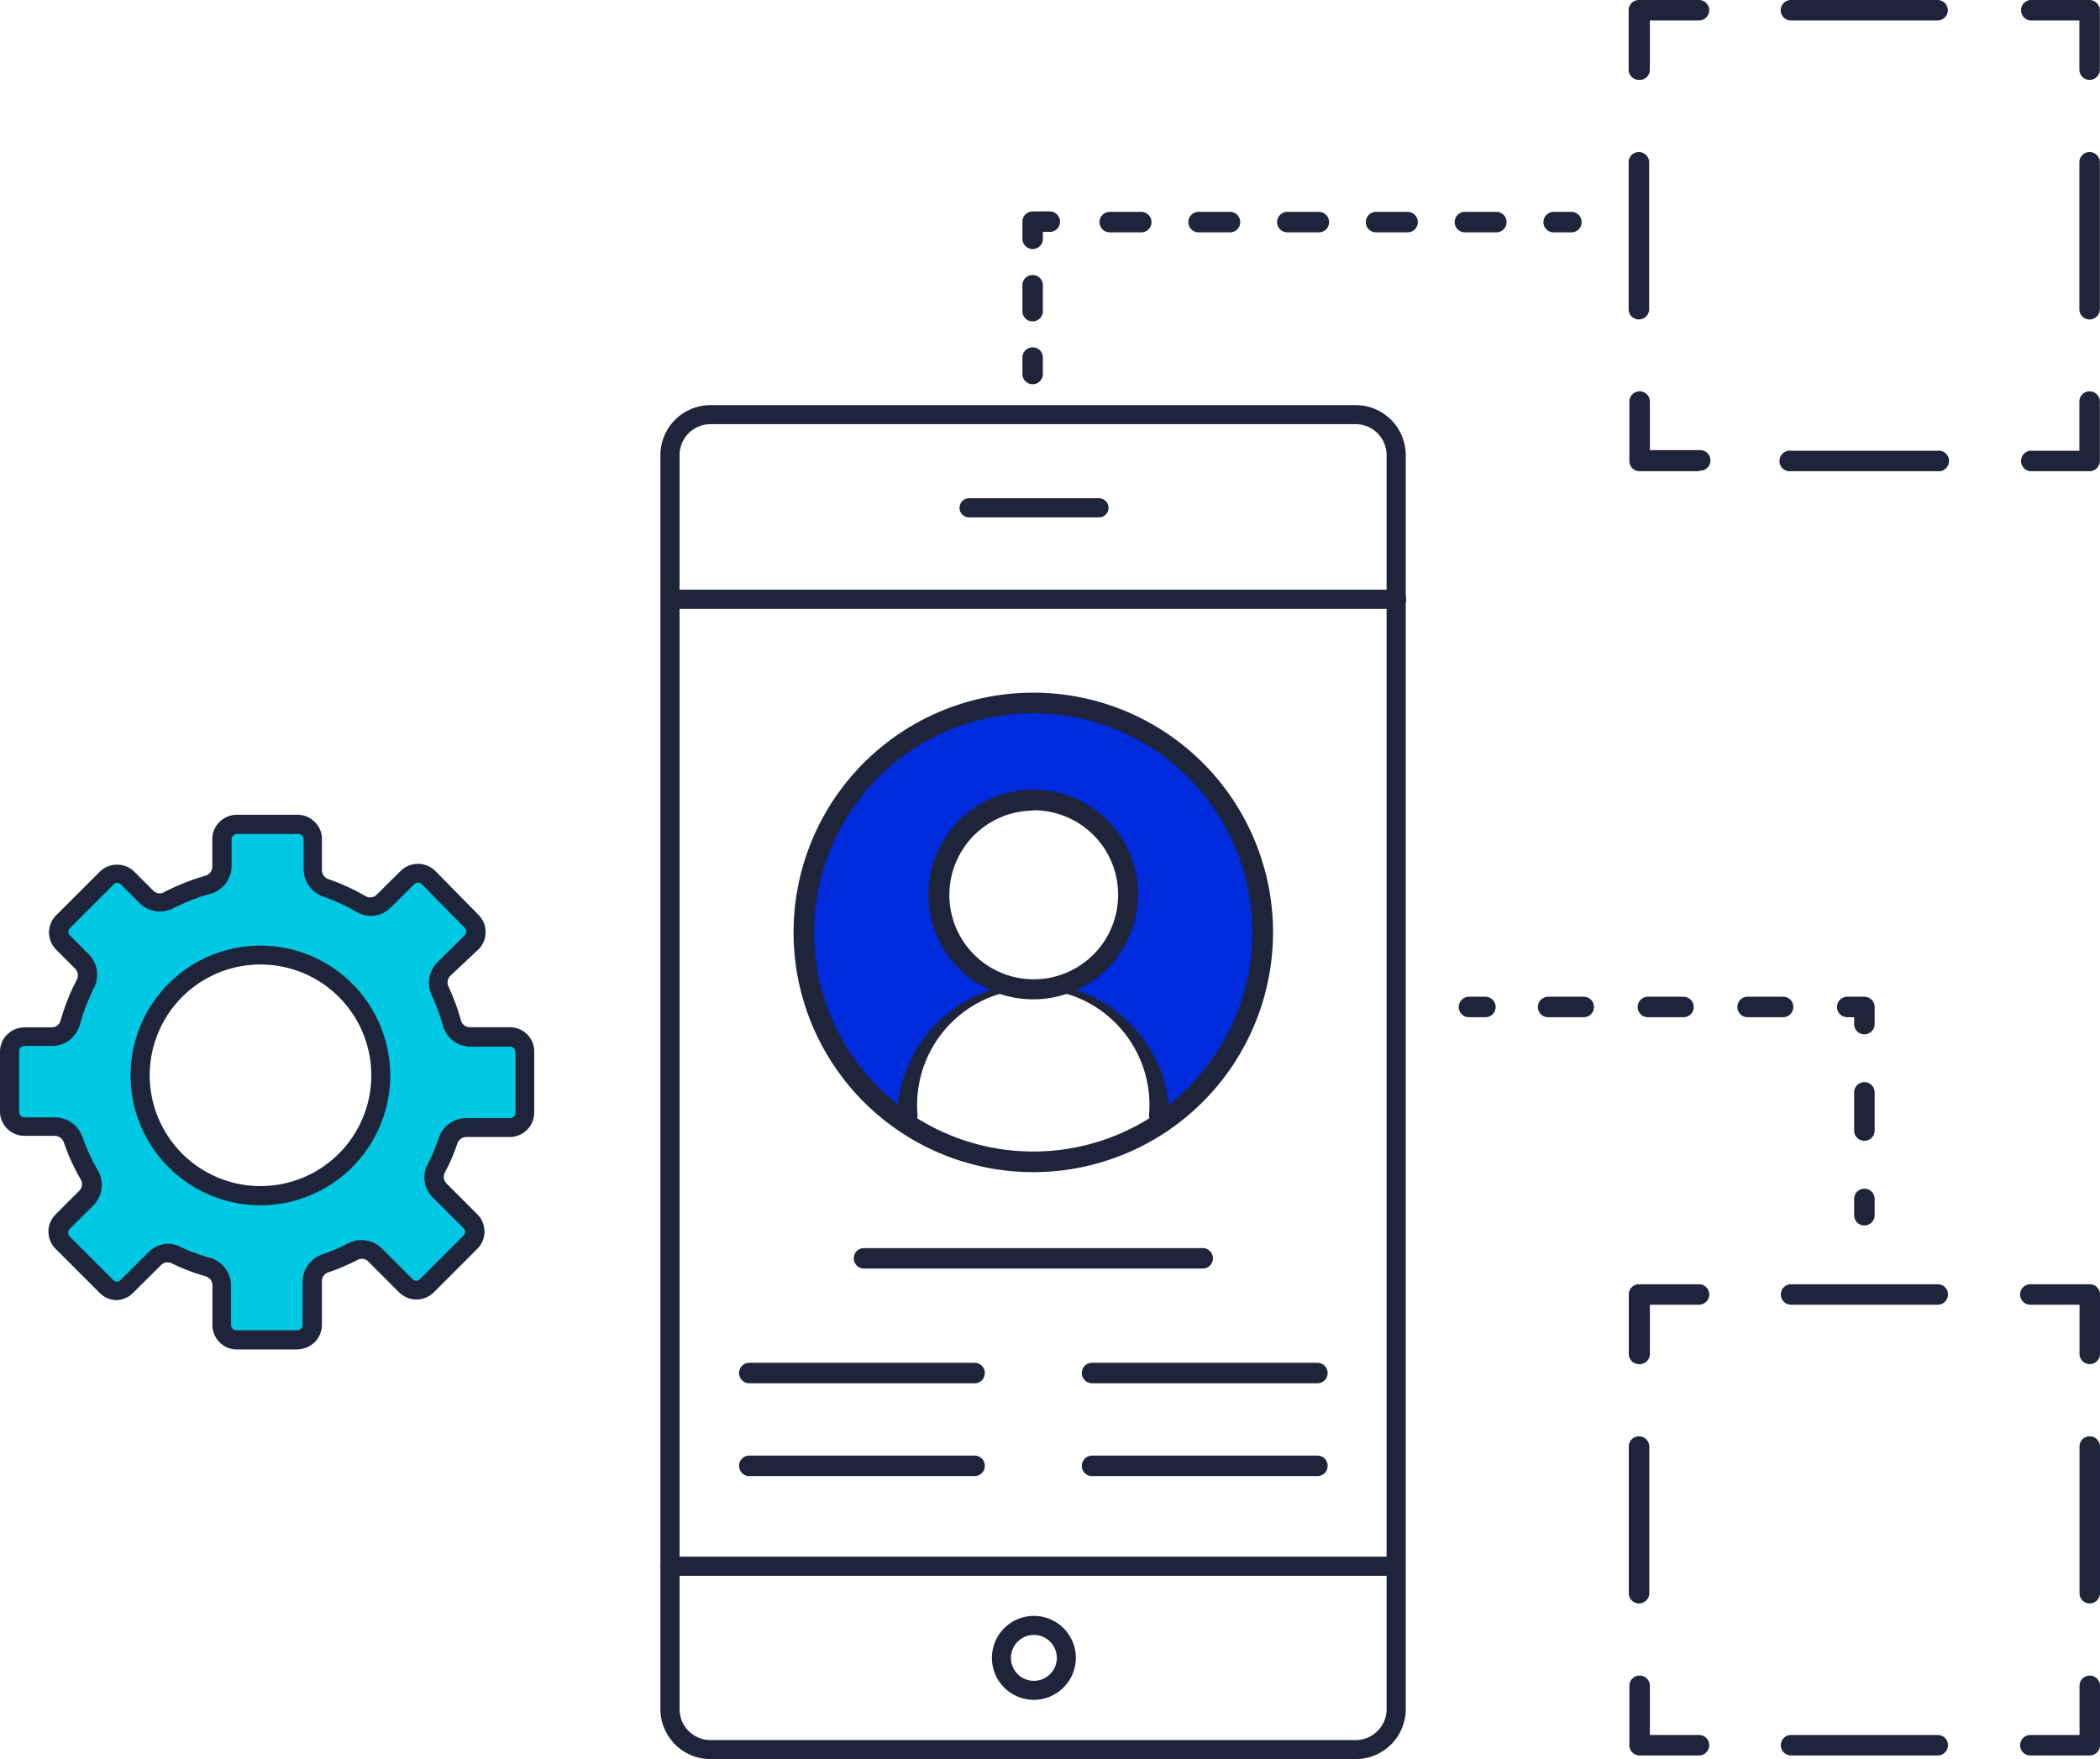 <svg xmlns="http://www.w3.org/2000/svg" viewBox="0 0 144.62 121.14"><defs><style>.cls-1{fill:#002bdc;}.cls-2{fill:#00c8e3;}.cls-3{fill:#1e243a;}</style></defs><title>Mobile_Applications</title><g id="Warstwa_2" data-name="Warstwa 2"><g id="NETWORK"><path class="cls-1" d="M71.16,48.41A15.8,15.8,0,0,0,70.84,80a14.77,14.77,0,0,1-8.36-3.19,8.69,8.69,0,0,1,8.68-8.69h0a6.52,6.52,0,1,1,6.51-6.52,6.53,6.53,0,0,1-6.51,6.52h0a8.69,8.69,0,0,1,8.68,8.69A14.83,14.83,0,0,1,71.42,80a15.8,15.8,0,0,0-.26-31.6Z"/><path class="cls-2" d="M35.14,71.4H32.39a1.3,1.3,0,0,1-1.25-1,13.66,13.66,0,0,0-.82-2.21,1.31,1.31,0,0,1,.25-1.49l1.87-1.87a1,1,0,0,0,0-1.44l-3-3a1,1,0,0,0-1.44,0l-1.62,1.62a1.28,1.28,0,0,1-1.56.19,14.13,14.13,0,0,0-2.44-1.12,1.3,1.3,0,0,1-.89-1.23V57.79a1,1,0,0,0-1-1H16.32a1,1,0,0,0-1,1v1.87a1.32,1.32,0,0,1-1,1.26A13.68,13.68,0,0,0,11.63,62a1.32,1.32,0,0,1-1.53-.23l-1.3-1.3a1,1,0,0,0-1.44,0l-3,3a1,1,0,0,0,0,1.44l1.31,1.31a1.28,1.28,0,0,1,.24,1.5A15.36,15.36,0,0,0,4.8,70.48a1.3,1.3,0,0,1-1.25.94H1.68a1,1,0,0,0-1,1v4.2a1,1,0,0,0,1,1H3.82a1.3,1.3,0,0,1,1.23.89A13.79,13.79,0,0,0,6.17,81,1.28,1.28,0,0,1,6,82.53L4.33,84.17a1,1,0,0,0,0,1.45l3,3a1,1,0,0,0,1.45,0l1.89-1.9a1.29,1.29,0,0,1,1.48-.24,14,14,0,0,0,2.21.82,1.31,1.31,0,0,1,1,1.25v2.74a1,1,0,0,0,1,1h4.2a1,1,0,0,0,1-1v-3A1.31,1.31,0,0,1,22.42,87a11.66,11.66,0,0,0,1.9-.81,1.32,1.32,0,0,1,1.53.23L28,88.58a1,1,0,0,0,1.44,0l3-3a1,1,0,0,0,0-1.44L30.31,82a1.3,1.3,0,0,1-.22-1.53,12.45,12.45,0,0,0,.82-1.92,1.3,1.3,0,0,1,1.23-.89h3a1,1,0,0,0,1-1v-4.2A1,1,0,0,0,35.14,71.4ZM23.8,79.9a8.28,8.28,0,1,1,0-11.71A8.28,8.28,0,0,1,23.8,79.9Z"/><path class="cls-3" d="M93.37,121.14H48.92a3.45,3.45,0,0,1-3.44-3.44V31.34a3.45,3.45,0,0,1,3.44-3.44H93.37a3.45,3.45,0,0,1,3.44,3.44V117.7A3.45,3.45,0,0,1,93.37,121.14ZM48.92,29.21a2.13,2.13,0,0,0-2.12,2.13V117.7a2.13,2.13,0,0,0,2.12,2.13H93.37a2.13,2.13,0,0,0,2.12-2.13V31.34a2.13,2.13,0,0,0-2.12-2.13Z"/><path class="cls-3" d="M96.18,41.93h-50a.66.66,0,0,1,0-1.32h50a.66.66,0,0,1,0,1.32Z"/><path class="cls-3" d="M95.62,108.52H46.15a.66.66,0,1,1,0-1.32H95.62a.66.66,0,0,1,0,1.32Z"/><path class="cls-3" d="M75.68,35.63H66.74a.66.66,0,0,1,0-1.32h8.94a.66.66,0,1,1,0,1.32Z"/><path class="cls-3" d="M71.2,117.06a2.89,2.89,0,1,1,2.89-2.89A2.9,2.9,0,0,1,71.2,117.06Zm0-4.47a1.58,1.58,0,1,0,1.58,1.58A1.58,1.58,0,0,0,71.2,112.59Z"/><path class="cls-3" d="M71.16,80.72A16.51,16.51,0,1,1,87.67,64.21,16.52,16.52,0,0,1,71.16,80.72Zm0-31.6A15.09,15.09,0,1,0,86.25,64.21,15.11,15.11,0,0,0,71.16,49.12Z"/><path class="cls-3" d="M71.16,68.82a7.22,7.22,0,1,1,7.22-7.22A7.23,7.23,0,0,1,71.16,68.82Zm0-13A5.81,5.81,0,1,0,77,61.6,5.81,5.81,0,0,0,71.16,55.8Z"/><path class="cls-3" d="M79.84,77.5a.71.71,0,0,1-.71-.71,8,8,0,1,0-15.94,0,.71.71,0,0,1-.71.71.7.7,0,0,1-.7-.71,9.39,9.39,0,0,1,18.77,0A.71.71,0,0,1,79.84,77.5Z"/><path class="cls-3" d="M82.83,87.36H59.5a.7.7,0,0,1-.7-.71.7.7,0,0,1,.7-.7H82.83a.7.7,0,0,1,.7.7A.7.7,0,0,1,82.83,87.36Z"/><path class="cls-3" d="M67.12,95.26H51.6a.7.7,0,0,1-.7-.71.7.7,0,0,1,.7-.7H67.12a.7.7,0,0,1,.7.7A.7.7,0,0,1,67.12,95.26Z"/><path class="cls-3" d="M90.73,95.26H75.21a.71.71,0,0,1-.71-.71.7.7,0,0,1,.71-.7H90.73a.7.7,0,0,1,.7.7A.7.7,0,0,1,90.73,95.26Z"/><path class="cls-3" d="M67.12,101.65H51.6a.7.7,0,0,1-.7-.7.7.7,0,0,1,.7-.71H67.12a.7.7,0,0,1,.7.71A.7.7,0,0,1,67.12,101.65Z"/><path class="cls-3" d="M90.73,101.65H75.21a.7.7,0,0,1-.71-.7.71.71,0,0,1,.71-.71H90.73a.7.7,0,0,1,.7.71A.7.7,0,0,1,90.73,101.65Z"/><path class="cls-3" d="M117,32.45h-4.09a.7.7,0,0,1-.7-.7v-4.1a.7.7,0,0,1,.7-.7.7.7,0,0,1,.71.7V31H117a.71.71,0,1,1,0,1.41Z"/><path class="cls-3" d="M133.43,32.45H123.34a.71.71,0,1,1,0-1.41h10.09a.71.71,0,1,1,0,1.41Z"/><path class="cls-3" d="M143.9,32.45h-4.09a.71.71,0,0,1,0-1.41h3.39V27.65a.7.7,0,0,1,.7-.7.7.7,0,0,1,.71.7v4.1A.71.71,0,0,1,143.9,32.45Z"/><path class="cls-3" d="M143.9,22a.7.7,0,0,1-.7-.71V11.18a.7.7,0,0,1,.7-.71.71.71,0,0,1,.71.71V21.27A.71.71,0,0,1,143.9,22Z"/><path class="cls-3" d="M143.9,5.5a.7.7,0,0,1-.7-.7V1.41h-3.39a.71.71,0,0,1,0-1.41h4.09a.71.71,0,0,1,.71.71V4.8A.7.7,0,0,1,143.9,5.5Z"/><path class="cls-3" d="M133.43,1.41H123.34a.71.71,0,0,1-.71-.7.71.71,0,0,1,.71-.71h10.09a.71.71,0,0,1,.71.71A.71.71,0,0,1,133.43,1.41Z"/><path class="cls-3" d="M112.86,5.5a.7.7,0,0,1-.7-.7V.71a.7.7,0,0,1,.7-.71H117a.71.71,0,0,1,.71.71.71.71,0,0,1-.71.7h-3.38V4.8A.7.7,0,0,1,112.86,5.5Z"/><path class="cls-3" d="M112.86,22a.7.7,0,0,1-.7-.71V11.18a.7.7,0,0,1,.7-.71.71.71,0,0,1,.71.71V21.27A.71.71,0,0,1,112.86,22Z"/><path class="cls-3" d="M117,120.89h-4.09a.7.7,0,0,1-.7-.71v-4.09a.7.7,0,0,1,.7-.7.7.7,0,0,1,.71.7v3.39H117a.7.7,0,0,1,.71.7A.71.71,0,0,1,117,120.89Z"/><path class="cls-3" d="M133.44,120.89H123.35a.71.71,0,0,1-.71-.71.7.7,0,0,1,.71-.7h10.09a.7.7,0,0,1,.71.7A.71.71,0,0,1,133.44,120.89Z"/><path class="cls-3" d="M143.91,120.89h-4.09a.7.7,0,0,1-.7-.71.7.7,0,0,1,.7-.7h3.39v-3.39a.7.7,0,0,1,.7-.7.7.7,0,0,1,.71.7v4.09A.71.71,0,0,1,143.91,120.89Z"/><path class="cls-3" d="M143.91,110.42a.7.7,0,0,1-.7-.71V99.62a.7.7,0,0,1,.7-.71.71.71,0,0,1,.71.71v10.09A.71.71,0,0,1,143.91,110.42Z"/><path class="cls-3" d="M143.91,93.94a.7.7,0,0,1-.7-.7V89.85h-3.39a.7.7,0,0,1-.7-.71.7.7,0,0,1,.7-.7h4.09a.7.7,0,0,1,.71.7v4.1A.7.7,0,0,1,143.91,93.94Z"/><path class="cls-3" d="M133.44,89.85H123.35a.71.71,0,0,1-.71-.71.7.7,0,0,1,.71-.7h10.09a.7.7,0,0,1,.71.7A.71.71,0,0,1,133.44,89.85Z"/><path class="cls-3" d="M112.87,93.94a.7.7,0,0,1-.7-.7v-4.1a.7.7,0,0,1,.7-.7H117a.7.7,0,0,1,.71.7.71.71,0,0,1-.71.71h-3.38v3.39A.7.7,0,0,1,112.87,93.94Z"/><path class="cls-3" d="M112.87,110.42a.7.7,0,0,1-.7-.71V99.62a.7.7,0,0,1,.7-.71.71.71,0,0,1,.71.71v10.09A.71.71,0,0,1,112.87,110.42Z"/><path class="cls-3" d="M108.22,16H107a.7.7,0,0,1-.71-.7.71.71,0,0,1,.71-.71h1.22a.7.7,0,0,1,.7.71A.7.7,0,0,1,108.22,16Z"/><path class="cls-3" d="M103.05,16h-2.17a.7.7,0,0,1-.7-.7.7.7,0,0,1,.7-.71h2.17a.7.7,0,0,1,.7.71A.7.7,0,0,1,103.05,16Zm-6.12,0H94.77a.7.7,0,0,1-.71-.7.71.71,0,0,1,.71-.71h2.16a.71.71,0,0,1,.71.71A.7.7,0,0,1,96.93,16Zm-6.11,0H88.66a.7.7,0,0,1-.71-.7.71.71,0,0,1,.71-.71h2.16a.71.71,0,0,1,.71.71A.7.7,0,0,1,90.82,16Zm-6.11,0H82.54a.7.7,0,0,1-.7-.7.7.7,0,0,1,.7-.71h2.17a.7.7,0,0,1,.7.71A.7.7,0,0,1,84.71,16Zm-6.12,0H76.43a.7.7,0,0,1-.71-.7.71.71,0,0,1,.71-.71h2.16a.71.71,0,0,1,.71.71A.7.7,0,0,1,78.59,16Z"/><path class="cls-3" d="M71.12,17.15a.71.71,0,0,1-.71-.71V15.27a.71.71,0,0,1,.71-.71h1.17a.71.71,0,0,1,.71.71.7.7,0,0,1-.71.7h-.47v.47A.7.7,0,0,1,71.12,17.15Z"/><path class="cls-3" d="M71.12,22.13a.7.7,0,0,1-.71-.7V19.64a.7.7,0,0,1,.71-.7.7.7,0,0,1,.7.7v1.79A.7.7,0,0,1,71.12,22.13Z"/><path class="cls-3" d="M71.12,26.46a.71.71,0,0,1-.71-.71V24.63a.71.71,0,0,1,.71-.71.7.7,0,0,1,.7.71v1.12A.7.7,0,0,1,71.12,26.46Z"/><path class="cls-3" d="M128.39,84.39a.7.7,0,0,1-.7-.7V82.56a.7.7,0,0,1,.7-.7.7.7,0,0,1,.71.7v1.13A.7.7,0,0,1,128.39,84.39Z"/><path class="cls-3" d="M128.39,78.56a.7.7,0,0,1-.7-.7V75.22a.7.7,0,0,1,.7-.7.71.71,0,0,1,.71.7v2.64A.7.7,0,0,1,128.39,78.56Z"/><path class="cls-3" d="M128.39,71.23a.7.7,0,0,1-.7-.71v-.47h-.47a.7.7,0,0,1-.71-.7.71.71,0,0,1,.71-.71h1.17a.71.71,0,0,1,.71.71v1.17A.71.71,0,0,1,128.39,71.23Z"/><path class="cls-3" d="M122.8,70.05h-2.45a.7.7,0,0,1-.7-.7.7.7,0,0,1,.7-.71h2.45a.7.7,0,0,1,.7.71A.7.7,0,0,1,122.8,70.05Zm-6.87,0h-2.44a.7.7,0,0,1-.71-.7.71.71,0,0,1,.71-.71h2.44a.71.71,0,0,1,.71.71A.7.7,0,0,1,115.93,70.05Zm-6.86,0h-2.45a.7.7,0,0,1-.71-.7.71.71,0,0,1,.71-.71h2.45a.7.7,0,0,1,.7.71A.7.7,0,0,1,109.07,70.05Z"/><path class="cls-3" d="M102.29,70.05h-1.12a.7.7,0,0,1-.71-.7.71.71,0,0,1,.71-.71h1.12a.71.71,0,0,1,.71.71A.7.7,0,0,1,102.29,70.05Z"/><path class="cls-3" d="M17.94,83a8.94,8.94,0,0,1-6.33-15.26h0A8.94,8.94,0,1,1,17.94,83ZM12.55,68.65a7.63,7.63,0,1,0,5.39-2.23,7.62,7.62,0,0,0-5.39,2.23Z"/><path class="cls-3" d="M20.51,92.93h-4.2a1.68,1.68,0,0,1-1.68-1.67V88.51a.65.65,0,0,0-.48-.62A14.32,14.32,0,0,1,11.83,87a.65.65,0,0,0-.74.12L9.2,89A1.66,1.66,0,0,1,8,89.53,1.64,1.64,0,0,1,6.83,89l-3-3a1.67,1.67,0,0,1,0-2.37l1.64-1.64a.65.65,0,0,0,.09-.77,14.41,14.41,0,0,1-1.17-2.56.66.66,0,0,0-.61-.44H1.68A1.69,1.69,0,0,1,0,76.63V72.44a1.65,1.65,0,0,1,.49-1.19,1.67,1.67,0,0,1,1.19-.5H3.56a.64.64,0,0,0,.61-.46A14.7,14.7,0,0,1,5.3,67.45a.66.66,0,0,0-.12-.74L3.87,65.4a1.67,1.67,0,0,1,0-2.37l3-3a1.7,1.7,0,0,1,2.38,0l1.3,1.3a.62.62,0,0,0,.75.11,15.15,15.15,0,0,1,2.84-1.13.65.65,0,0,0,.48-.61V57.8a1.69,1.69,0,0,1,1.68-1.69h4.2a1.65,1.65,0,0,1,1.18.5,1.62,1.62,0,0,1,.49,1.18v2.14a.66.66,0,0,0,.44.61,14.41,14.41,0,0,1,2.56,1.17.62.62,0,0,0,.76-.09L27.57,60A1.7,1.7,0,0,1,30,60l2.95,3a1.68,1.68,0,0,1,0,2.38L31,67.21a.65.65,0,0,0-.11.74,14.79,14.79,0,0,1,.85,2.31.65.65,0,0,0,.62.48h2.76a1.68,1.68,0,0,1,1.18.49,1.66,1.66,0,0,1,.49,1.19v4.2a1.69,1.69,0,0,1-1.68,1.68h-3a.66.66,0,0,0-.61.44,12.91,12.91,0,0,1-.86,2,.65.65,0,0,0,.11.76l2.12,2.12a1.68,1.68,0,0,1,0,2.38l-3,3a1.69,1.69,0,0,1-2.38,0l-2.12-2.12a.63.63,0,0,0-.76-.11,14.7,14.7,0,0,1-2,.85.63.63,0,0,0-.44.61v3a1.69,1.69,0,0,1-1.68,1.69Zm-9-7.28a2,2,0,0,1,.86.19,11.74,11.74,0,0,0,2.1.78,2,2,0,0,1,1.44,1.89v2.73a.37.37,0,0,0,.36.37h4.2a.36.36,0,0,0,.26-.11.36.36,0,0,0,.11-.25v-3a2,2,0,0,1,1.34-1.86,12,12,0,0,0,1.8-.77,2,2,0,0,1,2.3.34l2.13,2.13a.36.36,0,0,0,.51,0l3-3a.35.35,0,0,0,0-.51l-2.12-2.12a1.94,1.94,0,0,1-.34-2.3,12.86,12.86,0,0,0,.77-1.83A2,2,0,0,1,32.14,77h3a.39.39,0,0,0,.25-.1.36.36,0,0,0,.11-.26v-4.2a.36.36,0,0,0-.11-.26.39.39,0,0,0-.25-.1H32.39a2,2,0,0,1-1.89-1.45,13.12,13.12,0,0,0-.77-2.1,2,2,0,0,1,.37-2.23L32,64.41a.36.36,0,0,0,0-.52l-2.95-3a.36.36,0,0,0-.52,0l-1.62,1.61a1.93,1.93,0,0,1-2.35.3,13.61,13.61,0,0,0-2.33-1.07,2,2,0,0,1-1.32-1.85V57.79a.34.34,0,0,0-.11-.25.36.36,0,0,0-.26-.11H16.32a.36.36,0,0,0-.26.11.36.36,0,0,0-.11.25v1.87a2,2,0,0,1-1.45,1.89,13.27,13.27,0,0,0-2.57,1,2,2,0,0,1-2.3-.34l-1.3-1.3a.35.35,0,0,0-.51,0l-3,3a.36.36,0,0,0,0,.51l1.31,1.31a2,2,0,0,1,.36,2.27,13.79,13.79,0,0,0-1,2.61,2,2,0,0,1-1.88,1.42H1.68a.36.36,0,0,0-.26.11.35.35,0,0,0-.1.25v4.2a.38.38,0,0,0,.36.36H3.82a2,2,0,0,1,1.85,1.32,13.27,13.27,0,0,0,1.07,2.33A2,2,0,0,1,6.44,83L4.8,84.64a.36.36,0,0,0,0,.51l3,3a.36.36,0,0,0,.51,0l1.89-1.89A2,2,0,0,1,11.54,85.65Z"/></g></g></svg>